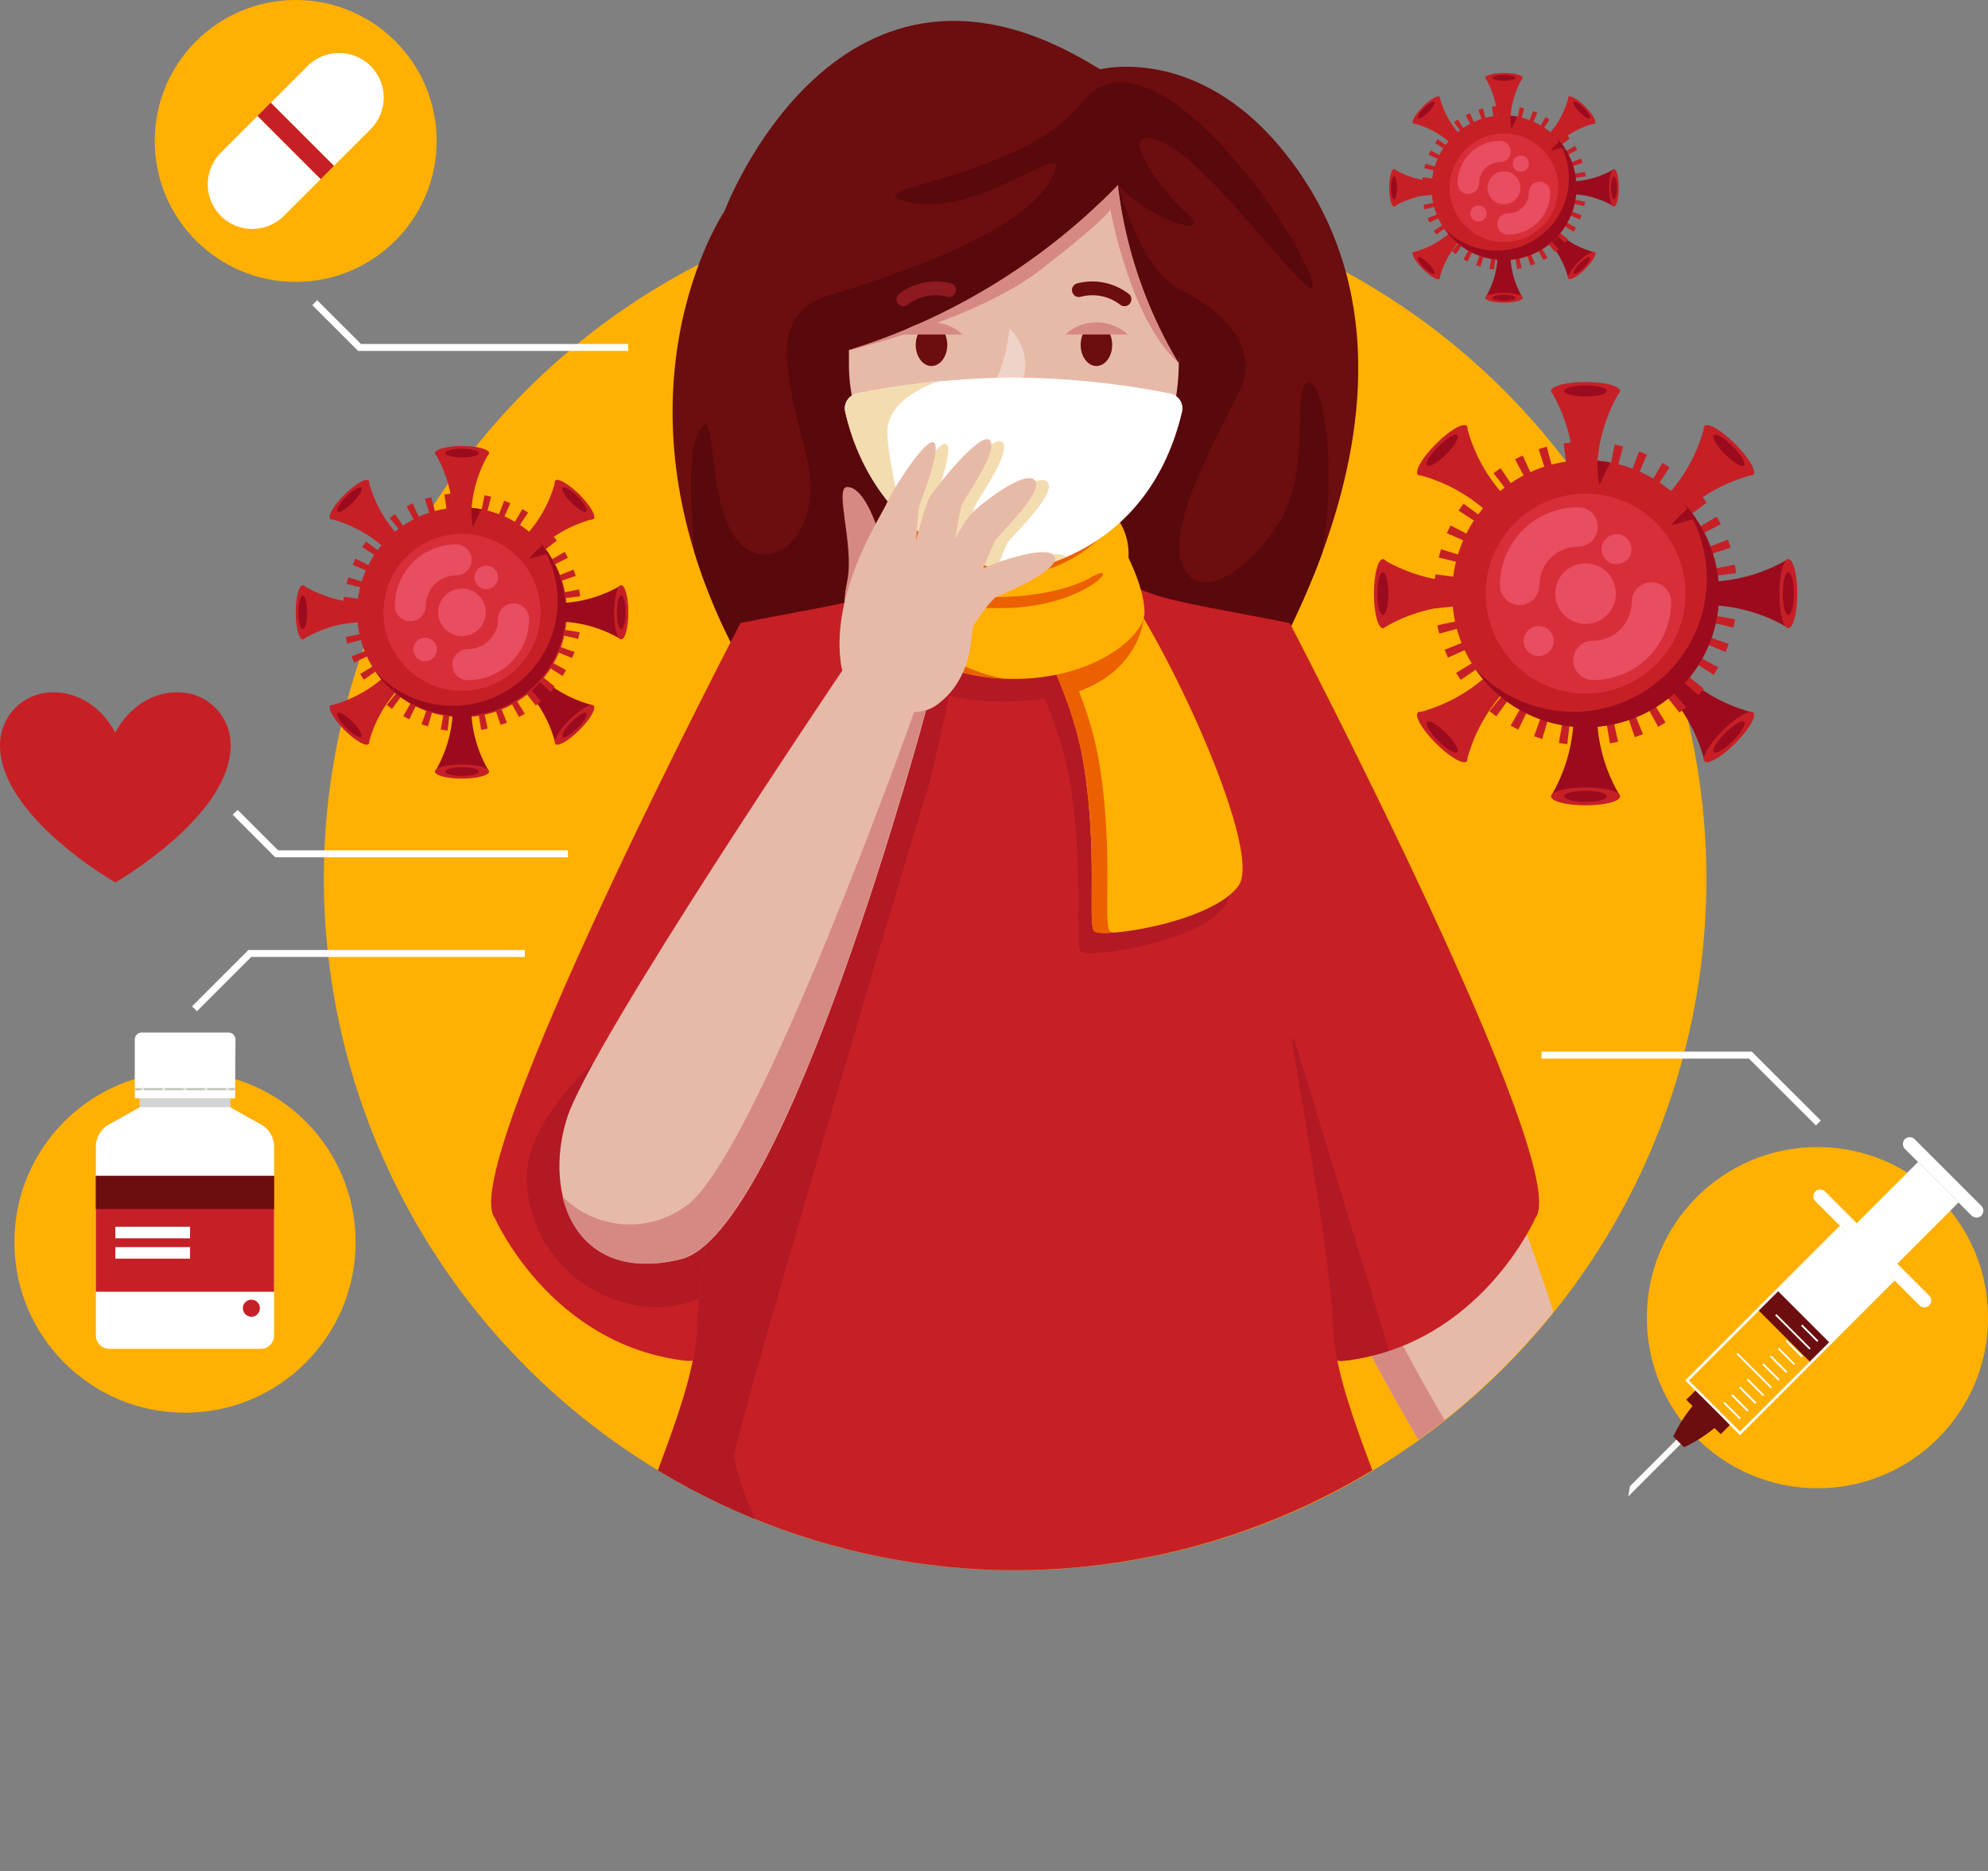 <svg xmlns="http://www.w3.org/2000/svg" xmlns:xlink="http://www.w3.org/1999/xlink" viewBox="0 0 286.28 269.48"><rect x="0" y="0" width="286.28" height="269.48" fill="#808080" stroke="none"/><defs><style>.cls-1,.cls-20,.cls-30{fill:none;}.cls-1{clip-rule:evenodd;}.cls-2,.cls-25{fill:#ffb001;}.cls-10,.cls-11,.cls-12,.cls-13,.cls-14,.cls-15,.cls-17,.cls-2,.cls-20,.cls-4,.cls-5,.cls-7,.cls-8,.cls-9{fill-rule:evenodd;}.cls-3{clip-path:url(#clip-path);}.cls-4,.cls-6{fill:#e7baa8;}.cls-19,.cls-5{fill:#d68982;}.cls-18,.cls-7{fill:#6c0d0f;}.cls-8{fill:#59080c;}.cls-21,.cls-9{fill:#c62026;}.cls-10{fill:#b21924;}.cls-11{fill:#e6b5a3;}.cls-12{fill:#ec6000;}.cls-13{fill:#f0d3c8;}.cls-14{fill:#8e1a20;}.cls-15,.cls-26{fill:#fff;}.cls-16,.cls-17{fill:#f4dcb1;}.cls-20,.cls-30{stroke:#fff;stroke-miterlimit:10;}.cls-22{fill:#9b0b1d;}.cls-23{fill:#d82e3a;}.cls-24{fill:#e84d60;}.cls-27{fill:#c6c6c4;}.cls-28{fill:#eaeae8;}.cls-29{fill:#d1d3d4;}</style><clipPath id="clip-path" transform="translate(0 -13.4)"><path class="cls-1" d="M146.18,239.54A99.74,99.74,0,0,0,245.73,140C245.73,85.17,201,0,146.18,0S46.63,85.17,46.63,140A99.74,99.74,0,0,0,146.18,239.54Z"/></clipPath></defs><title>Asset 2</title><g id="Layer_2" data-name="Layer 2"><g id="OBJECTS"><path class="cls-2" d="M146.18,239.54A99.55,99.55,0,1,0,46.63,140,99.74,99.74,0,0,0,146.18,239.54Z" transform="translate(0 -13.4)"/><g class="cls-3"><path class="cls-4" d="M238.09,248.85s-18-62.13-24.16-71.75-19.11-14.5-26.08-.46S226,254.46,226,254.46Z" transform="translate(0 -13.4)"/><path class="cls-5" d="M192.2,174.82a17.36,17.36,0,0,1,5.49-6.77c-3.68.65-7.19,3.25-9.84,8.58-7,14,38.14,77.82,38.14,77.82l4.25-2C227.86,249.12,185.42,188.47,192.2,174.82Z" transform="translate(0 -13.4)"/><path class="cls-6" d="M223.86,241.75a12.05,12.05,0,0,0-2.91,4.84,23.85,23.85,0,0,0-1.26,8.94c.39,3.56,2.11,14,4.52,15.76s1.62-7.36,1.49-9.23a7.12,7.12,0,0,1,.48-3.19s3.43,20.77,5.49,22S233,270,232.75,267c0,0,3.45,15.51,5,15.84,3.1.68-.24-16.65-.24-16.65s3.57,12.9,5.67,12.25S241.55,264,241.55,264s3.55,8.07,5.62,8.34-4.09-17.25-5.36-19.83-4.12-9.81-6.33-12.85C234,237.55,227.6,238.64,223.86,241.75Z" transform="translate(0 -13.4)"/><path class="cls-7" d="M104.33,43.81s-18.08,26.73,2,64.18c10.52,19.65,7.35-7.47,3.29,3.17s27,16.61,27,16.61h27.25l11.87-7.08s37.88-50.16,9-85.63c-12.47-15.32-26.34-11.67-26.34-11.67C120.86-.28,104.33,43.81,104.33,43.81Z" transform="translate(0 -13.4)"/><path class="cls-8" d="M188.06,68.67c-1.94,1.86.73,12.66-3.87,20s-11.95,11.81-14,5.81,5.28-18.4,8.31-24.81S175.84,58,170,55.19,161,40,161,40c4.82,5.4,14.07,7.77,9.95,4.16s-11-13.56-3.51-10.29,24.57,28,21.18,19.12S165.19,16.46,156,28.08s-35.1,12.47-24.57,14.52,24.33-11,19.85-3.15-23,13.8-32.07,16.58-5.69,12.22-3,23.4-5.81,17.63-10.29,11.46-2.54-21.42-5.57-14.65c-1.15,2.58-1,9.35-.33,16.76a84.31,84.31,0,0,0,6.31,15,41.52,41.52,0,0,0,2.94,4.83,5.36,5.36,0,0,1,.35-1.66c3.62-9.49,6.53,11.07-.35,1.66-.11,2.15,1.22,4.09,3.33,5.81l16.43-.5c4.12-.12,46-1.94,47.19-1.94a18,18,0,0,0,3-.53A121.46,121.46,0,0,0,190.43,93C192.77,78.34,190,66.81,188.06,68.67Z" transform="translate(0 -13.4)"/><path class="cls-9" d="M106.63,103.13s-41,78.55-35.38,85.66c0,0,7.92,18.2,27.35,20.56S106.63,103.13,106.63,103.13Z" transform="translate(0 -13.4)"/><path class="cls-10" d="M85.42,166.52s-9.59,8.33-9.59,16.56a19,19,0,0,0,16.78,18.44c10.53,1.33,19.6-7.81,17.57-21.05S85.42,166.52,85.42,166.52Z" transform="translate(0 -13.4)"/><path class="cls-11" d="M146,63.51h0A11.56,11.56,0,0,1,157.55,75V97.12A11.56,11.56,0,0,1,146,108.65h0a11.57,11.57,0,0,1-11.53-11.53V75A11.57,11.57,0,0,1,146,63.51Z" transform="translate(0 -13.4)"/><path class="cls-9" d="M185.73,103.13s41,78.55,35.38,85.66c0,0-7.92,18.2-27.35,20.56S185.73,103.13,185.73,103.13Z" transform="translate(0 -13.4)"/><path class="cls-10" d="M186.27,162.67,182.46,169c.36,22.25,3,41.33,11.31,40.33a32.26,32.26,0,0,0,6.27-1.41Z" transform="translate(0 -13.4)"/><path class="cls-9" d="M192,204.75c-.3-9.93-5.95-41.15-5.95-41.15,3.2-13.56-.33-60.46-.34-60.47-8.3-1.69-16-2.85-19.73-4.19s-5.52-2-6.43-.95c0,0-4.87,7-13.38,7s-13.38-7-13.38-7c-.91-1-2.71-.39-6.43.95s-11.43,2.5-19.73,4.19c0,0-3.54,46.91-.34,60.47,0,0-5.65,31.23-5.95,41.15s-8.67,25.9-7.63,27.84c0,0,19.58,13.88,53.47,12.85,33.89,1,53.47-12.85,53.47-12.85C200.69,230.65,192.32,214.68,192,204.75Z" transform="translate(0 -13.4)"/><path class="cls-10" d="M143.44,100.9s8.41,12.22,10.59,24.93.64,23.48,1.59,24.57,16.93-1.21,20.8-6.54S164,104.41,157.68,98.12,140.66,96.35,143.44,100.9Z" transform="translate(0 -13.4)"/><path class="cls-10" d="M105.76,222.95c0-2.66,26.57-92.27,27.61-95.18s4.19-18.48,4.19-18.48L119.31,121S108.66,146.45,107,149.6c-.21.4-.87,1.39-1.85,2.82a64.91,64.91,0,0,0,1.18,11.18s-5.65,31.23-5.95,41.15-8.67,25.9-7.63,27.84c0,0,7.57,5.36,21.43,9.17C110.42,237.82,105.76,225.61,105.76,222.95Z" transform="translate(0 -13.4)"/><path class="cls-10" d="M147.28,114.34c17.43-1.09,17.53-12.62,17.53-12.62s-.56-1.65-1.38-3.67c-2-.66-3.2-.81-3.87-.05,0,0-4.87,7-13.38,7s-13.38-7-13.38-7c-.91-1-2.71-.39-6.43.95a34.61,34.61,0,0,1-3.71,1h0C124.26,106.68,129.85,115.43,147.28,114.34Z" transform="translate(0 -13.4)"/><path class="cls-2" d="M145.37,98s8.41,12.22,10.59,24.93.64,23.48,1.59,24.57,16.93-1.21,20.8-6.54-12.42-39.46-18.74-45.75S142.59,93.45,145.37,98Z" transform="translate(0 -13.4)"/><path class="cls-12" d="M159.82,147.5c-1-1.09.59-11.86-1.59-24.57S147.64,98,147.64,98c-1.65-2.7,1.44-5.38,5.54-5.82-5.12-.52-9.76,2.64-7.81,5.82,0,0,8.41,12.22,10.59,24.93s.64,23.48,1.59,24.57c.23.26,1.3.32,2.85.21A1,1,0,0,1,159.82,147.5Z" transform="translate(0 -13.4)"/><path class="cls-12" d="M164.69,102.43H153.91s-2.28,1.15-4.55,2.32a77.57,77.57,0,0,1,4,8.81l.92-.25C164.18,110.35,164.69,102.45,164.69,102.43Z" transform="translate(0 -13.4)"/><path class="cls-2" d="M162.5,93.73a8.75,8.75,0,0,0-2-6.18L146,90.92l-14.48-3.37a8.75,8.75,0,0,0-2,6.18s-2.41,4.72-2.31,8,7.18,9.44,18.8,9.44,18.71-6.17,18.8-9.44S162.5,93.73,162.5,93.73Z" transform="translate(0 -13.4)"/><path class="cls-12" d="M160.85,88c-.21-.3-.36-.47-.36-.47L146,90.92l-14.48-3.37a9.51,9.51,0,0,0-1.64,3c3.22,2.37,9.76,6.36,16.68,5.72A19.61,19.61,0,0,0,160.85,88Z" transform="translate(0 -13.4)"/><path class="cls-4" d="M146,94.52c-12.95,0-23.75-16-23.75-28.59V49.17A23.82,23.82,0,0,1,146,25.42h0a23.82,23.82,0,0,1,23.75,23.75v16.4C169.76,79.39,160.34,94.52,146,94.52Z" transform="translate(0 -13.4)"/><path class="cls-5" d="M169.76,49.17a23.58,23.58,0,0,0-4.48-13.83,20.7,20.7,0,0,0-4.72.52c-13.31,2.85-12.82-.57-22.41,5.25s-13,8.87-13.49,11.75-2.4,11-2.4,11,18.23-4.38,27.49-11.53,10.15-8.73,10.15-8.73,2.89,16.06,9.86,22.09c0,0,0-.06,0-.09Z" transform="translate(0 -13.4)"/><path class="cls-13" d="M145.37,60.67s-.61,6.76-3,8.64.06,2.54,3,.91S148.52,63.84,145.37,60.67Z" transform="translate(0 -13.4)"/><path class="cls-7" d="M175.59,56.06l-2.19,5.46s-3.63-.37-3.63,4.13A64.36,64.36,0,0,1,161,40a92.1,92.1,0,0,1-38.78,23.8s-1.2-3.9-3.68-2.57c0,0-3.37-19.5,2-27.65s11.7-16.31,23-15.25S176.56,29.34,175.59,56.06Z" transform="translate(0 -13.4)"/><path class="cls-8" d="M173.4,61.53l1.35-3.38a23.91,23.91,0,0,0-4.72-3C164.22,52.41,161,40,161,40a64.36,64.36,0,0,0,8.71,25.64C169.76,61.16,173.4,61.53,173.4,61.53Z" transform="translate(0 -13.4)"/><path class="cls-8" d="M161,40c4.82,5.4,14.07,7.77,9.95,4.16s-11-13.56-3.51-10.29a16.7,16.7,0,0,1,3.9,2.71,33.84,33.84,0,0,0-10.05-11.32,6.73,6.73,0,0,0-5.34,2.8c-9.2,11.62-35.1,12.47-24.57,14.52s24.33-11,19.85-3.15-23,13.8-32.07,16.58a11.69,11.69,0,0,0-1.22.45c.29,2.86.62,4.75.62,4.75,2.48-1.33,3.68,2.57,3.68,2.57A92.1,92.1,0,0,0,161,40Z" transform="translate(0 -13.4)"/><path class="cls-14" d="M129.39,55.8a1,1,0,0,0,1.27,1.53,6.52,6.52,0,0,1,5.77-1.18,1,1,0,0,0,.58-1.91A8.61,8.61,0,0,0,129.39,55.8Z" transform="translate(0 -13.4)"/><path class="cls-12" d="M129.9,103.13a9.77,9.77,0,0,1,1-4.71s2.24,2.78,14,2.54,17-7.14,12.1-4.36-15.1,3.57-20.06,1.94a16.44,16.44,0,0,1-7.43-4.81s-2.41,4.72-2.31,8,6.74,9,17.69,9.4C139.79,110.65,130.17,105.2,129.9,103.13Z" transform="translate(0 -13.4)"/><path class="cls-15" d="M146,67.78a118.93,118.93,0,0,0-22.53,2.28,2.18,2.18,0,0,0-1.77,2.6c4.82,20.19,21.71,22.7,24,23a2.45,2.45,0,0,0,.53,0c2.33-.25,19.22-2.76,24-23a2.18,2.18,0,0,0-1.77-2.6A118.93,118.93,0,0,0,146,67.78Z" transform="translate(0 -13.4)"/><path class="cls-16" d="M145,91.74c.25-.76,7.16-7,5.89-8.84s-8.53,3.76-9.65,5.28a34.93,34.93,0,0,0-1.87,3.09l.85-4.61c.15-.81,5.49-8,4.17-9.55s-8.18,7.21-8.84,8.43a37.66,37.66,0,0,0-1.66,5.56,28.65,28.65,0,0,0,9.63,4.13C144.15,93.77,144.86,92.14,145,91.74Z" transform="translate(0 -13.4)"/><path class="cls-16" d="M143.89,95.31c.87.18,1.53.27,1.86.3a2.45,2.45,0,0,0,.53,0,26.54,26.54,0,0,0,7.22-2C152.27,92.37,146.45,94.25,143.89,95.31Z" transform="translate(0 -13.4)"/><path class="cls-16" d="M133.8,91c.08-1.16.26-3.86.42-4.5.2-.81,3.15-8,2.13-9.09s-6.1,6.91-6.86,8.74c-.08.18-.22.46-.41.81A27.22,27.22,0,0,0,133.8,91Z" transform="translate(0 -13.4)"/><path class="cls-17" d="M135.09,68.34c-5.08.51-9.22,1.24-11.6,1.72a2.18,2.18,0,0,0-1.77,2.6,30.85,30.85,0,0,0,8.17,15.19c-1.11-4.9-2.13-10-2.11-12.32C127.85,70.63,134.89,68.4,135.09,68.34Z" transform="translate(0 -13.4)"/><ellipse class="cls-18" cx="134.14" cy="49.67" rx="2.27" ry="3.04"/><path class="cls-5" d="M129.62,61.57h9A6.65,6.65,0,0,0,129.62,61.57Z" transform="translate(0 -13.4)"/><path class="cls-7" d="M162.64,55.8a1,1,0,0,1-1.27,1.53,6.52,6.52,0,0,0-5.77-1.18,1,1,0,0,1-.58-1.91A8.61,8.61,0,0,1,162.64,55.8Z" transform="translate(0 -13.4)"/><ellipse class="cls-18" cx="157.89" cy="49.67" rx="2.27" ry="3.04"/><path class="cls-5" d="M162.41,61.57h-9A6.65,6.65,0,0,1,162.41,61.57Z" transform="translate(0 -13.4)"/><path class="cls-19" d="M127.79,94.41S125.42,83.53,122,83.53c-1.93,0,1.06,8.52,0,13.55-.93,4.39-.47,9.85,2,10.16S127.79,94.41,127.79,94.41Z" transform="translate(0 -13.4)"/><path class="cls-4" d="M121.31,109.95S85.1,163.54,81.65,174.43s1.09,24,16.34,20.33,35.38-79.11,35.38-79.11Z" transform="translate(0 -13.4)"/><path class="cls-5" d="M133.37,115.66a4.86,4.86,0,0,0,1.37-.64,11.33,11.33,0,0,0,2.87-2.9c-2.92,3.68-9.49,2.09-9.49,2.09l3.51,1.76s-23,64.69-33,71.22A13.69,13.69,0,0,1,81,185.72c1.57,6.64,7,11.42,16.94,9,15.25-3.63,35.38-79.11,35.38-79.11Z" transform="translate(0 -13.4)"/><path class="cls-6" d="M121.1,109c.88,6.12,10.1,8.5,13.64,6,5.55-3.89,5-10.29,5.39-11.36a20.11,20.11,0,0,1,3.15-4.17c.36-.25,9.45-3.81,8.59-5.89s-10,1.32-10.92,2a55.78,55.78,0,0,0-4.37,4.47l4-2.59s2.34-5.23,2.59-6,7.16-7,5.89-8.84-8.53,3.76-9.65,5.28-3.51,6.15-3.51,6.15l1.32-1.32s1-5.54,1.17-6.35,5.49-8,4.17-9.55-8.18,7.21-8.84,8.43a44.58,44.58,0,0,0-1.78,6s.25-4.22.46-5,3.15-8,2.13-9.09-6.1,6.91-6.86,8.74S119.6,98.57,121.1,109Z" transform="translate(0 -13.4)"/></g><path class="cls-20" d="M119,71.87" transform="translate(0 -13.4)"/><path class="cls-21" d="M82.56,85.54,80,82.6a18.32,18.32,0,0,1-4.23,7.85l.95.95.95.95a18.32,18.32,0,0,1,7.85-4.23Z" transform="translate(0 -13.4)"/><ellipse class="cls-21" cx="82.74" cy="85.36" rx="1.02" ry="3.9" transform="translate(-36.13 70.11) rotate(-45)"/><ellipse class="cls-22" cx="82.74" cy="85.36" rx="0.63" ry="2.42" transform="translate(-36.13 70.11) rotate(-45)"/><path class="cls-21" d="M50.49,117.61l2.58,2.94a18.32,18.32,0,0,1,4.23-7.85l-.95-.95-.95-.95A18.32,18.32,0,0,1,47.56,115Z" transform="translate(0 -13.4)"/><ellipse class="cls-21" cx="50.31" cy="117.79" rx="1.02" ry="3.9" transform="translate(-68.55 56.68) rotate(-45)"/><ellipse class="cls-22" cx="50.31" cy="117.79" rx="0.63" ry="2.42" transform="translate(-68.55 56.68) rotate(-45)"/><path class="cls-22" d="M82.56,117.61,85.5,115a18.32,18.32,0,0,1-7.85-4.23l-.95.95-.95.95A18.32,18.32,0,0,1,80,120.55Z" transform="translate(0 -13.4)"/><ellipse class="cls-21" cx="82.74" cy="117.79" rx="3.9" ry="1.02" transform="translate(-59.06 79.61) rotate(-45)"/><ellipse class="cls-22" cx="82.74" cy="117.79" rx="2.42" ry="0.63" transform="translate(-59.06 79.61) rotate(-45)"/><path class="cls-21" d="M50.49,85.54l-2.94,2.58a18.32,18.32,0,0,1,7.85,4.23l.95-.95.95-.95a18.32,18.32,0,0,1-4.23-7.85Z" transform="translate(0 -13.4)"/><ellipse class="cls-21" cx="50.31" cy="85.36" rx="3.9" ry="1.02" transform="translate(-45.62 47.18) rotate(-45)"/><ellipse class="cls-22" cx="50.31" cy="85.36" rx="2.42" ry="0.63" transform="translate(-45.62 47.18) rotate(-45)"/><path class="cls-21" d="M66.53,118.73h-.15l.06-2.68h.1l.7,0,.13,2.67Zm-2.06-.12-1-.14.47-2.63.81.12Zm4.82-.1-.43-2.64.8-.15.57,2.61ZM61.62,118l-.92-.3.9-2.52.78.26Zm10.47-.21-.87-2.53L72,115l1,2.48ZM58.93,117q-.44-.22-.86-.46l1.32-2.32.72.38Zm15.82-.32-1.28-2.35.7-.41,1.41,2.27Q75.17,116.4,74.75,116.64Zm-18.3-1.18q-.39-.28-.77-.59l1.69-2.07.65.5ZM77.17,115l-1.67-2.09c.21-.17.42-.35.63-.53l1.78,2Q77.54,114.74,77.17,115Zm-22.91-1.48q-.34-.35-.66-.71l2-1.76q.27.31.55.6Zm25-.51-2-1.79q.27-.3.53-.62l2.09,1.68Q79.6,112.7,79.28,113.06Zm-26.86-1.73q-.28-.4-.53-.81l2.28-1.4q.21.35.44.68ZM81,110.75l-2.26-1.44q.22-.34.42-.7l2.34,1.3C81.36,110.2,81.2,110.48,81,110.75ZM51,108.81q-.2-.44-.38-.89l2.49-1q.15.38.32.75Zm31.4-.64-2.47-1q.16-.38.29-.76l2.52.89Q82.55,107.73,82.37,108.17ZM50,106.09c-.08-.31-.16-.63-.23-.94l2.62-.55c.06.27.12.53.19.79Zm33.28-.68-2.61-.6q.09-.4.16-.8l2.64.45Q83.36,104.94,83.25,105.41Zm-33.8-2.17q0-.48-.07-1l2.67-.1c0,.27,0,.54.05.81Zm34.2-.7L81,102.39q0-.41,0-.82v-.37l2.68-.06q0,.21,0,.43Q83.68,102.06,83.66,102.54Zm-31.57-2-2.67-.19q0-.48.09-1l2.66.34Q52.12,100.12,52.09,100.54Zm28.78-.95q-.06-.41-.13-.8l2.63-.51q.09.47.16,1Zm-28.4-1.47-2.6-.64q.12-.47.26-.93l2.56.78Q52.56,97.72,52.47,98.12Zm27.87-.92q-.12-.39-.27-.77l2.5-1q.17.45.32.91ZM53.25,95.8l-2.45-1.07q.19-.45.41-.88l2.39,1.21Q53.41,95.43,53.25,95.8Zm26.15-.86q-.19-.36-.39-.71l2.3-1.36q.25.42.47.85Zm-25-1.29-2.24-1.47q.27-.41.55-.79L54.88,93Q54.64,93.31,54.41,93.65Zm23.69-.78q-.25-.33-.51-.64l2-1.73q.31.37.6.75ZM55.92,91.72,54,89.9q.33-.35.68-.69l1.86,1.93Q56.2,91.42,55.92,91.72ZM76.47,91q-.3-.28-.61-.54l1.72-2q.37.31.72.64Zm-18.73-1L56.11,88q.38-.29.78-.57l1.5,2.21Zm16.82-.55-.69-.43,1.36-2.31q.42.25.82.51Zm-14.76-.77-1.25-2.37q.43-.22.87-.43l1.11,2.43Zm12.62-.41L71.65,88l.95-2.5.89.37ZM62,87.81l-.83-2.55.93-.27.68,2.59Zm8.05-.27-.79-.18.51-2.63.95.21Zm-5.67-.29L64,84.6l1-.11.23,2.67Zm3.26-.11-.82,0,.06-2.68,1,0Z" transform="translate(0 -13.4)"/><circle class="cls-21" cx="66.53" cy="88.18" r="15.1"/><path class="cls-22" d="M67.65,86.53l.22.66a18.62,18.62,0,0,0,.21,2.09l1.25-2.54A15.12,15.12,0,0,0,67.65,86.53Z" transform="translate(0 -13.4)"/><path class="cls-22" d="M77.59,91.32A15.09,15.09,0,0,1,54,110.05,15.09,15.09,0,1,0,77.59,91.32Z" transform="translate(0 -13.4)"/><circle class="cls-23" cx="66.53" cy="88.18" r="11.3"/><circle class="cls-24" cx="66.53" cy="88.18" r="3.43"/><circle class="cls-24" cx="70.03" cy="83.15" r="1.7"/><circle class="cls-24" cx="61.22" cy="93.54" r="1.7"/><path class="cls-24" d="M59.09,102.86a2.23,2.23,0,0,1-2.23-2.23,8.84,8.84,0,0,1,8.83-8.83,2.23,2.23,0,1,1,0,4.46,4.38,4.38,0,0,0-4.37,4.37A2.23,2.23,0,0,1,59.09,102.86Z" transform="translate(0 -13.4)"/><path class="cls-24" d="M67.36,111.35a2.23,2.23,0,1,1,0-4.46,4.38,4.38,0,0,0,4.37-4.37,2.23,2.23,0,1,1,4.46,0A8.84,8.84,0,0,1,67.36,111.35Z" transform="translate(0 -13.4)"/><path class="cls-21" d="M66.53,78.9l-3.9-.25a18.32,18.32,0,0,1,2.56,8.54h2.68a18.32,18.32,0,0,1,2.56-8.54Z" transform="translate(0 -13.4)"/><ellipse class="cls-21" cx="66.53" cy="65.25" rx="3.9" ry="1.02"/><ellipse class="cls-22" cx="66.53" cy="65.25" rx="2.42" ry="0.63"/><path class="cls-22" d="M66.53,124.25l3.9.25A18.32,18.32,0,0,1,67.87,116H65.19a18.32,18.32,0,0,1-2.56,8.54Z" transform="translate(0 -13.4)"/><ellipse class="cls-21" cx="66.53" cy="111.11" rx="3.9" ry="1.02"/><ellipse class="cls-22" cx="66.53" cy="111.11" rx="2.42" ry="0.63"/><path class="cls-22" d="M89.2,101.58l.25-3.9a18.32,18.32,0,0,1-8.54,2.56v2.68a18.32,18.32,0,0,1,8.54,2.56Z" transform="translate(0 -13.4)"/><ellipse class="cls-21" cx="89.46" cy="88.18" rx="1.02" ry="3.9"/><ellipse class="cls-22" cx="89.46" cy="88.18" rx="0.63" ry="2.42"/><path class="cls-21" d="M43.85,101.58l-.25,3.9a18.32,18.32,0,0,1,8.54-2.56v-2.68a18.32,18.32,0,0,1-8.54-2.56Z" transform="translate(0 -13.4)"/><ellipse class="cls-21" cx="43.6" cy="88.18" rx="1.02" ry="3.9"/><ellipse class="cls-22" cx="43.6" cy="88.18" rx="0.63" ry="2.42"/><path class="cls-22" d="M78.12,91.91a16,16,0,0,0-1.95,2s1.18-.39,2.86-.78A15,15,0,0,0,78.12,91.91Z" transform="translate(0 -13.4)"/><path class="cls-21" d="M248.75,78.48l-3.28-3.74a23.33,23.33,0,0,1-5.38,10l1.2,1.2,1.2,1.2a23.33,23.33,0,0,1,10-5.38Z" transform="translate(0 -13.4)"/><ellipse class="cls-21" cx="248.97" cy="78.25" rx="1.29" ry="4.97" transform="translate(17.59 185.57) rotate(-45)"/><ellipse class="cls-22" cx="248.97" cy="78.25" rx="0.8" ry="3.08" transform="translate(17.59 185.57) rotate(-45)"/><path class="cls-21" d="M207.92,119.31l3.28,3.74a23.33,23.33,0,0,1,5.38-10l-1.2-1.2-1.2-1.2a23.33,23.33,0,0,1-10,5.38Z" transform="translate(0 -13.4)"/><ellipse class="cls-21" cx="207.69" cy="119.54" rx="1.29" ry="4.97" transform="translate(-23.7 168.47) rotate(-45)"/><ellipse class="cls-22" cx="207.69" cy="119.54" rx="0.8" ry="3.08" transform="translate(-23.7 168.47) rotate(-45)"/><path class="cls-22" d="M248.75,119.31l3.74-3.28a23.33,23.33,0,0,1-10-5.38l-1.2,1.2-1.2,1.2a23.33,23.33,0,0,1,5.38,10Z" transform="translate(0 -13.4)"/><ellipse class="cls-21" cx="248.97" cy="119.54" rx="4.97" ry="1.29" transform="translate(-11.6 197.66) rotate(-45)"/><ellipse class="cls-22" cx="248.97" cy="119.54" rx="3.08" ry="0.8" transform="translate(-11.6 197.66) rotate(-45)"/><path class="cls-21" d="M207.92,78.48l-3.74,3.28a23.33,23.33,0,0,1,10,5.38l1.2-1.2,1.2-1.2a23.33,23.33,0,0,1-5.38-10Z" transform="translate(0 -13.4)"/><ellipse class="cls-21" cx="207.69" cy="78.25" rx="4.97" ry="1.29" transform="translate(5.5 156.37) rotate(-45)"/><ellipse class="cls-22" cx="207.69" cy="78.25" rx="3.08" ry="0.8" transform="translate(5.5 156.38) rotate(-45)"/><path class="cls-21" d="M228.33,120.73h-.2l.07-3.41h.12l.9,0,.16,3.4Zm-2.63-.16q-.62-.07-1.22-.18l.6-3.35q.51.09,1,.15Zm6.13-.12-.55-3.36,1-.2.73,3.33Q232.45,120.35,231.84,120.45Zm-9.75-.63q-.59-.18-1.17-.38l1.15-3.21q.49.18,1,.33Zm13.33-.27-1.1-3.22q.49-.17,1-.36l1.28,3.16Q236,119.36,235.42,119.56Zm-16.77-1.08q-.55-.27-1.09-.58l1.69-3q.45.26.92.49Zm20.14-.41-1.64-3q.46-.25.9-.52l1.8,2.89Q239.34,117.77,238.79,118.07Zm-23.3-1.5q-.5-.36-1-.75l2.16-2.64q.4.33.82.64Zm26.38-.53-2.12-2.67c.27-.22.54-.44.8-.67l2.26,2.55Q242.35,115.65,241.87,116Zm-29.17-1.88q-.43-.44-.84-.91l2.57-2.24q.34.39.7.76Zm31.86-.64L242,111.23q.35-.39.68-.8l2.66,2.14Q245,113.05,244.56,113.51Zm-34.2-2.2q-.35-.51-.67-1l2.91-1.78q.27.44.57.87Zm36.43-.73-2.87-1.83q.28-.44.53-.89l3,1.66C247.22,109.87,247,110.23,246.79,110.57Zm-38.27-2.47q-.26-.56-.49-1.13l3.16-1.26q.19.48.41,1Zm40-.81L245.35,106q.2-.48.37-1l3.21,1.13Q248.73,106.73,248.5,107.29Zm-41.24-2.65c-.11-.4-.21-.8-.29-1.2l3.33-.7c.07.34.15.67.24,1Zm42.37-.86L246.3,103q.11-.5.2-1l3.36.57Q249.76,103.18,249.62,103.78Zm-43-2.77q-.06-.61-.08-1.23l3.41-.13c0,.35,0,.69.07,1Zm43.55-.89-3.4-.19q0-.52,0-1v-.46l3.41-.08q0,.27,0,.54Q250.17,99.51,250.14,100.12Zm-40.19-2.55-3.4-.24q0-.61.12-1.22l3.38.43C210,96.87,210,97.22,209.94,97.57Zm36.65-1.21q-.07-.52-.17-1l3.34-.65q.12.6.2,1.21Zm-36.16-1.87-3.31-.81q.15-.6.33-1.19l3.26,1Q210.55,94,210.43,94.49Zm35.48-1.17q-.16-.5-.34-1l3.18-1.21q.22.57.41,1.16Zm-34.49-1.78-3.12-1.36q.25-.57.52-1.12l3,1.54Q211.63,91.06,211.42,91.54Zm33.3-1.1q-.24-.46-.5-.91l2.93-1.73q.31.53.59,1.08ZM212.9,88.8l-2.85-1.87q.34-.52.7-1l2.74,2Q213.19,88.36,212.9,88.8Zm30.16-1q-.31-.42-.65-.81l2.6-2.2q.4.47.77,1Zm-28.24-1.47L212.33,84q.42-.45.86-.88l2.36,2.45Q215.18,86,214.83,86.35ZM241,85.49q-.38-.36-.78-.69l2.2-2.61q.47.4.92.82Zm-23.85-1.24-2.07-2.71q.49-.37,1-.72L218,83.64Q217.54,83.93,217.13,84.25Zm21.41-.7q-.43-.29-.88-.55l1.73-2.94q.53.31,1,.66Zm-18.79-1-1.59-3q.54-.29,1.1-.54l1.42,3.1Q220.21,82.33,219.75,82.57ZM235.82,82q-.48-.21-1-.4l1.21-3.19q.58.22,1.14.47Zm-13.2-.68-1.05-3.24q.58-.19,1.18-.35l.87,3.3Q223.11,81.2,222.62,81.36ZM232.87,81q-.5-.13-1-.23l.65-3.35q.61.12,1.2.27Zm-7.22-.37-.49-3.37q.61-.09,1.22-.14l.3,3.39Q226.16,80.58,225.65,80.65Zm4.15-.14-1-.05.08-3.41q.62,0,1.22.06Z" transform="translate(0 -13.4)"/><circle class="cls-21" cx="228.33" cy="85.49" r="19.22"/><path class="cls-22" d="M229.76,79.74l.28.83a23.71,23.71,0,0,0,.27,2.67L231.89,80A19.28,19.28,0,0,0,229.76,79.74Z" transform="translate(0 -13.4)"/><path class="cls-22" d="M242.41,85.83a19.21,19.21,0,0,1-30,23.85,19.22,19.22,0,1,0,30-23.85Z" transform="translate(0 -13.4)"/><circle class="cls-23" cx="228.33" cy="85.49" r="14.39"/><circle class="cls-24" cx="228.33" cy="85.49" r="4.37"/><circle class="cls-24" cx="232.79" cy="79.09" r="2.16"/><circle class="cls-24" cx="221.57" cy="92.32" r="2.16"/><path class="cls-24" d="M218.86,100.53A2.84,2.84,0,0,1,216,97.69a11.26,11.26,0,0,1,11.25-11.25,2.84,2.84,0,0,1,0,5.68,5.57,5.57,0,0,0-5.57,5.57A2.84,2.84,0,0,1,218.86,100.53Z" transform="translate(0 -13.4)"/><path class="cls-24" d="M229.4,111.34a2.84,2.84,0,1,1,0-5.68,5.57,5.57,0,0,0,5.57-5.57,2.84,2.84,0,1,1,5.68,0A11.26,11.26,0,0,1,229.4,111.34Z" transform="translate(0 -13.4)"/><path class="cls-21" d="M228.33,70l-5-.32a23.33,23.33,0,0,1,3.27,10.88H230A23.33,23.33,0,0,1,233.3,69.7Z" transform="translate(0 -13.4)"/><ellipse class="cls-21" cx="228.33" cy="56.3" rx="4.97" ry="1.29"/><ellipse class="cls-22" cx="228.33" cy="56.3" rx="3.08" ry="0.8"/><path class="cls-22" d="M228.33,127.76l5,.32A23.33,23.33,0,0,1,230,117.21h-3.41a23.33,23.33,0,0,1-3.27,10.88Z" transform="translate(0 -13.4)"/><ellipse class="cls-21" cx="228.33" cy="114.69" rx="4.97" ry="1.29"/><ellipse class="cls-22" cx="228.33" cy="114.69" rx="3.08" ry="0.8"/><path class="cls-22" d="M257.2,98.89l.32-5a23.33,23.33,0,0,1-10.88,3.27v3.41a23.33,23.33,0,0,1,10.88,3.27Z" transform="translate(0 -13.4)"/><ellipse class="cls-21" cx="257.53" cy="85.49" rx="1.29" ry="4.97"/><ellipse class="cls-22" cx="257.53" cy="85.49" rx="0.8" ry="3.08"/><path class="cls-21" d="M199.46,98.89l-.32,5A23.33,23.33,0,0,1,210,100.6V97.19a23.33,23.33,0,0,1-10.88-3.27Z" transform="translate(0 -13.4)"/><ellipse class="cls-21" cx="199.14" cy="85.49" rx="1.29" ry="4.97"/><ellipse class="cls-22" cx="199.14" cy="85.49" rx="0.8" ry="3.08"/><path class="cls-22" d="M243.09,86.58a20.35,20.35,0,0,0-2.48,2.52s1.51-.5,3.64-1A19.08,19.08,0,0,0,243.09,86.58Z" transform="translate(0 -13.4)"/><path class="cls-21" d="M227.66,29.37l-1.78-2A12.65,12.65,0,0,1,223,32.77l.65.65.65.65a12.65,12.65,0,0,1,5.42-2.92Z" transform="translate(0 -13.4)"/><ellipse class="cls-21" cx="227.78" cy="29.25" rx="0.7" ry="2.7" transform="translate(46.03 156.23) rotate(-45)"/><ellipse class="cls-22" cx="227.78" cy="29.25" rx="0.43" ry="1.67" transform="translate(46.03 156.23) rotate(-45)"/><path class="cls-21" d="M205.51,51.52l1.78,2a12.65,12.65,0,0,1,2.92-5.42l-.65-.65-.65-.65a12.65,12.65,0,0,1-5.42,2.92Z" transform="translate(0 -13.4)"/><ellipse class="cls-21" cx="205.38" cy="51.64" rx="0.7" ry="2.7" transform="translate(23.64 146.95) rotate(-45)"/><ellipse class="cls-22" cx="205.38" cy="51.64" rx="0.43" ry="1.67" transform="translate(23.64 146.96) rotate(-45)"/><path class="cls-22" d="M227.66,51.52l2-1.78a12.65,12.65,0,0,1-5.42-2.92l-.65.65-.65.65a12.65,12.65,0,0,1,2.92,5.42Z" transform="translate(0 -13.4)"/><ellipse class="cls-21" cx="227.78" cy="51.64" rx="2.7" ry="0.7" transform="translate(30.2 162.79) rotate(-45)"/><ellipse class="cls-22" cx="227.78" cy="51.64" rx="1.67" ry="0.43" transform="translate(30.2 162.79) rotate(-45)"/><path class="cls-21" d="M205.51,29.37l-2,1.78a12.65,12.65,0,0,1,5.42,2.92l.65-.65.65-.65a12.65,12.65,0,0,1-2.92-5.42Z" transform="translate(0 -13.4)"/><ellipse class="cls-21" cx="205.38" cy="29.25" rx="2.7" ry="0.7" transform="translate(39.48 140.4) rotate(-45)"/><ellipse class="cls-22" cx="205.38" cy="29.25" rx="1.67" ry="0.43" transform="translate(39.47 140.4) rotate(-45)"/><path class="cls-21" d="M216.58,52.29h-.11l0-1.85h.55l.09,1.85Zm-1.43-.08-.66-.1.33-1.82.56.08Zm3.33-.07-.3-1.82.55-.11.4,1.8Zm-5.29-.34-.63-.21.62-1.74.54.18Zm7.23-.15-.6-1.75.53-.2.7,1.71Zm-9.09-.59-.59-.31.92-1.61.5.26Zm10.93-.22-.89-1.62.49-.28,1,1.57ZM209.62,50l-.53-.41,1.17-1.43.45.34Zm14.31-.29-1.15-1.45.43-.36,1.23,1.38Zm-15.82-1-.45-.49L209,47l.38.41Zm17.28-.35L224,47.14l.37-.43,1.44,1.16Zm-18.55-1.19q-.19-.27-.36-.56l1.58-1,.31.47Zm19.76-.4-1.56-1q.15-.24.29-.48l1.61.9C226.83,46.4,226.71,46.59,226.6,46.78Zm-20.76-1.34q-.14-.3-.26-.61l1.72-.68q.1.26.22.52ZM227.52,45l-1.71-.71q.11-.26.2-.53l1.74.61Q227.65,44.7,227.52,45Zm-22.37-1.44c-.06-.21-.11-.43-.16-.65l1.81-.38c0,.18.08.37.13.55Zm23-.47-1.8-.41q.06-.27.11-.55l1.82.31Q228.21,42.77,228.13,43.09Zm-23.34-1.5q0-.33,0-.67l1.85-.07c0,.19,0,.37,0,.56Zm23.62-.48-1.85-.1q0-.28,0-.56v-.25l1.85,0q0,.15,0,.29Q228.43,40.78,228.41,41.11Zm-21.8-1.39-1.84-.13q0-.33.07-.66l1.83.23Q206.63,39.44,206.61,39.73Zm19.88-.66q0-.28-.09-.56l1.81-.35q.06.33.11.66Zm-19.62-1-1.8-.44q.08-.33.18-.64l1.77.54Q206.94,37.78,206.87,38.06Zm19.25-.63q-.08-.27-.19-.53l1.73-.66q.12.31.22.63Zm-18.71-1-1.69-.74q.13-.31.28-.61l1.65.83Q207.52,36.2,207.41,36.46Zm18.06-.59q-.13-.25-.27-.49l1.59-.94q.17.29.32.58ZM208.21,35l-1.55-1q.18-.28.38-.55l1.49,1.1Zm16.36-.54-.35-.44,1.41-1.19.42.52Zm-15.32-.79-1.35-1.26.47-.48,1.28,1.33Zm14.19-.47L223,32.8l1.19-1.41.5.44Zm-12.94-.67L209.38,31l.54-.39,1,1.53Zm11.61-.38-.48-.3.94-1.59.57.36Zm-10.19-.53L211.07,30l.6-.29.77,1.68Zm8.71-.29-.52-.21.66-1.73.62.25Zm-7.16-.37-.57-1.76.64-.19.47,1.79Zm5.56-.18-.55-.12.35-1.81.65.15Zm-3.92-.2-.27-1.83.66-.08.16,1.84Zm2.25-.07-.57,0,0-1.85.66,0Z" transform="translate(0 -13.4)"/><circle class="cls-21" cx="216.58" cy="27.05" r="10.43"/><path class="cls-22" d="M217.36,30.06l.15.45a12.87,12.87,0,0,0,.14,1.45l.86-1.75A10.46,10.46,0,0,0,217.36,30.06Z" transform="translate(0 -13.4)"/><path class="cls-22" d="M224.22,33.36A10.42,10.42,0,0,1,208,46.3a10.42,10.42,0,1,0,16.27-12.94Z" transform="translate(0 -13.4)"/><circle class="cls-23" cx="216.58" cy="27.05" r="7.81"/><circle class="cls-24" cx="216.58" cy="27.05" r="2.37"/><circle class="cls-24" cx="219" cy="23.57" r="1.17"/><circle class="cls-24" cx="212.91" cy="30.75" r="1.17"/><path class="cls-24" d="M211.44,41.33a1.54,1.54,0,0,1-1.54-1.54,6.11,6.11,0,0,1,6.1-6.1,1.54,1.54,0,0,1,0,3.08,3,3,0,0,0-3,3A1.54,1.54,0,0,1,211.44,41.33Z" transform="translate(0 -13.4)"/><path class="cls-24" d="M217.16,47.2a1.54,1.54,0,0,1,0-3.08,3,3,0,0,0,3-3,1.54,1.54,0,0,1,3.08,0A6.11,6.11,0,0,1,217.16,47.2Z" transform="translate(0 -13.4)"/><path class="cls-21" d="M216.58,24.78l-2.7-.18a12.65,12.65,0,0,1,1.77,5.9h1.85a12.65,12.65,0,0,1,1.77-5.9Z" transform="translate(0 -13.4)"/><ellipse class="cls-21" cx="216.58" cy="11.21" rx="2.7" ry="0.7"/><ellipse class="cls-22" cx="216.58" cy="11.21" rx="1.67" ry="0.43"/><path class="cls-22" d="M216.58,56.11l2.7.18a12.65,12.65,0,0,1-1.77-5.9h-1.85a12.65,12.65,0,0,1-1.77,5.9Z" transform="translate(0 -13.4)"/><ellipse class="cls-21" cx="216.58" cy="42.88" rx="2.7" ry="0.7"/><ellipse class="cls-22" cx="216.58" cy="42.88" rx="1.67" ry="0.43"/><path class="cls-22" d="M232.24,40.45l.18-2.7a12.65,12.65,0,0,1-5.9,1.77v1.85a12.65,12.65,0,0,1,5.9,1.77Z" transform="translate(0 -13.4)"/><ellipse class="cls-21" cx="232.42" cy="27.05" rx="0.7" ry="2.7"/><ellipse class="cls-22" cx="232.42" cy="27.05" rx="0.43" ry="1.67"/><path class="cls-21" d="M200.92,40.45l-.18,2.7a12.65,12.65,0,0,1,5.9-1.77V39.52a12.65,12.65,0,0,1-5.9-1.77Z" transform="translate(0 -13.4)"/><ellipse class="cls-21" cx="200.75" cy="27.05" rx="0.7" ry="2.7"/><ellipse class="cls-22" cx="200.75" cy="27.05" rx="0.43" ry="1.67"/><path class="cls-22" d="M224.59,33.77a11,11,0,0,0-1.35,1.37s.82-.27,2-.54A10.34,10.34,0,0,0,224.59,33.77Z" transform="translate(0 -13.4)"/><circle class="cls-25" cx="26.64" cy="178.88" r="24.57"/><path class="cls-26" d="M33.86,170.1H19.41v-7a1,1,0,0,1,1-1h12.5a1,1,0,0,1,1,1Z" transform="translate(0 -13.4)"/><rect class="cls-26" x="19.41" y="156.7" width="14.45" height="1.48"/><rect class="cls-27" x="19.41" y="156.7" width="14.45" height="0.32"/><rect class="cls-28" x="20.32" y="156.7" width="0.42" height="0.32"/><rect class="cls-28" x="23.37" y="156.7" width="0.42" height="0.32"/><rect class="cls-28" x="26.42" y="156.7" width="0.42" height="0.32"/><rect class="cls-28" x="29.47" y="156.7" width="0.42" height="0.32"/><rect class="cls-28" x="32.52" y="156.7" width="0.42" height="0.32"/><path class="cls-26" d="M37.61,175.35l-4.47-2.5v-1.26h-13v1.26l-4.47,2.5a3.64,3.64,0,0,0-1.86,3.18v27.2a1.92,1.92,0,0,0,1.92,1.92H37.55a1.92,1.92,0,0,0,1.92-1.92v-27.2A3.64,3.64,0,0,0,37.61,175.35Z" transform="translate(0 -13.4)"/><rect class="cls-29" x="20.13" y="158.19" width="13.02" height="1.26"/><rect class="cls-21" x="13.8" y="169.34" width="25.67" height="16.69"/><rect class="cls-18" x="13.8" y="169.34" width="25.67" height="4.78"/><circle class="cls-21" cx="36.2" cy="188.4" r="1.23"/><rect class="cls-26" x="16.61" y="176.67" width="10.76" height="1.66"/><rect class="cls-26" x="16.61" y="179.6" width="10.76" height="1.66"/><polyline class="cls-30" points="28.01 145.28 35.98 137.31 75.58 137.31"/><circle class="cls-25" cx="42.58" cy="20.3" r="20.3"/><path class="cls-26" d="M53.38,32a6.45,6.45,0,0,0,0-9.09h0a6.45,6.45,0,0,0-9.09,0L39,28.2l9.09,9.09Z" transform="translate(0 -13.4)"/><path class="cls-26" d="M31.79,35.4a6.45,6.45,0,0,0,0,9.09h0a6.45,6.45,0,0,0,9.09,0l5.3-5.3L37.09,30.1Z" transform="translate(0 -13.4)"/><rect class="cls-21" x="41.24" y="27.26" width="2.69" height="12.86" transform="translate(-11.35 26.58) rotate(-45)"/><polyline class="cls-30" points="45.32 43.59 51.78 50.04 90.47 50.04"/><circle class="cls-25" cx="261.72" cy="189.76" r="24.57"/><polygon class="cls-26" points="234.47 215.51 234.72 214.03 244.33 204.43 244.94 205.04 234.47 215.51"/><path class="cls-18" d="M245,214.5h0a20.2,20.2,0,0,0-3.95,5.59l-.09.19,1.54,1.54.19-.09a20.17,20.17,0,0,0,5.59-3.95h0Z" transform="translate(0 -13.4)"/><rect class="cls-26" x="252.18" y="189.25" width="11.16" height="31.5" transform="translate(220.45 -135.62) rotate(45)"/><rect class="cls-25" x="244.73" y="205.49" width="14.7" height="10.38" transform="translate(-75.14 226.56) rotate(-45)"/><rect class="cls-26" x="264.02" y="179.11" width="8.25" height="31.03" transform="translate(216.16 -146) rotate(45)"/><path class="cls-26" d="M283.92,188.46l-9.61-9.61a1,1,0,0,1,0-1.4h0a1,1,0,0,1,1.4,0l9.61,9.61a1,1,0,0,1,0,1.4h0A1,1,0,0,1,283.92,188.46Z" transform="translate(0 -13.4)"/><rect class="cls-18" x="253.15" y="202.45" width="10.38" height="3.94" transform="translate(220.21 -136.2) rotate(45)"/><rect class="cls-18" x="242.46" y="215.87" width="7.02" height="1.86" transform="translate(225.34 -123.83) rotate(45)"/><path class="cls-26" d="M276.42,201.39l-15-15a1,1,0,0,1,0-1.4h0a1,1,0,0,1,1.4,0l15,15a1,1,0,0,1,0,1.4h0A1,1,0,0,1,276.42,201.39Z" transform="translate(0 -13.4)"/><rect class="cls-26" x="249.12" y="210.65" width="6.96" height="0.25" transform="translate(223.03 -130.28) rotate(45)"/><rect class="cls-26" x="247.81" y="216.42" width="3.27" height="0.26" transform="translate(226.17 -126.36) rotate(45)"/><rect class="cls-26" x="248.93" y="215.3" width="3.27" height="0.26" transform="translate(225.71 -127.47) rotate(45)"/><rect class="cls-26" x="250.04" y="214.19" width="3.27" height="0.26" transform="translate(225.26 -128.59) rotate(45)"/><rect class="cls-26" x="251.16" y="213.07" width="3.27" height="0.26" transform="translate(224.8 -129.7) rotate(45)"/><rect class="cls-26" x="254.7" y="205.07" width="6.96" height="0.26" transform="translate(220.72 -135.86) rotate(45)"/><rect class="cls-26" x="253.39" y="210.84" width="3.27" height="0.26" transform="translate(223.87 -131.93) rotate(45)"/><rect class="cls-26" x="254.5" y="209.73" width="3.27" height="0.26" transform="translate(223.4 -133.05) rotate(45)"/><rect class="cls-26" x="255.62" y="208.61" width="3.27" height="0.25" transform="translate(222.94 -134.17) rotate(45)"/><rect class="cls-26" x="256.74" y="207.49" width="3.27" height="0.26" transform="translate(222.48 -135.28) rotate(45)"/><rect class="cls-26" x="260.28" y="199.49" width="6.96" height="0.26" transform="translate(218.41 -141.44) rotate(45)"/><rect class="cls-26" x="258.97" y="205.26" width="3.27" height="0.26" transform="translate(221.56 -137.51) rotate(45)"/><rect class="cls-26" x="260.08" y="204.15" width="3.27" height="0.26" transform="translate(221.1 -138.63) rotate(45)"/><rect class="cls-26" x="261.2" y="203.03" width="3.27" height="0.25" transform="translate(220.64 -139.75) rotate(45)"/><rect class="cls-26" x="262.31" y="201.91" width="3.27" height="0.26" transform="translate(220.17 -140.86) rotate(45)"/><polyline class="cls-30" points="261.85 161.73 252.06 151.95 221.99 151.95"/><path class="cls-9" d="M31,115.32a7.62,7.62,0,0,0-5.4-2.22c-6.28,0-9,5.82-9,5.82s-2.7-5.82-9-5.82A7.59,7.59,0,0,0,0,120.72c0,10.3,16.61,19.76,16.61,19.76S33.22,131,33.22,120.72A7.61,7.61,0,0,0,31,115.32Z" transform="translate(0 -13.4)"/><polyline class="cls-30" points="33.86 116.98 39.84 122.96 81.78 122.96"/></g></g></svg>
